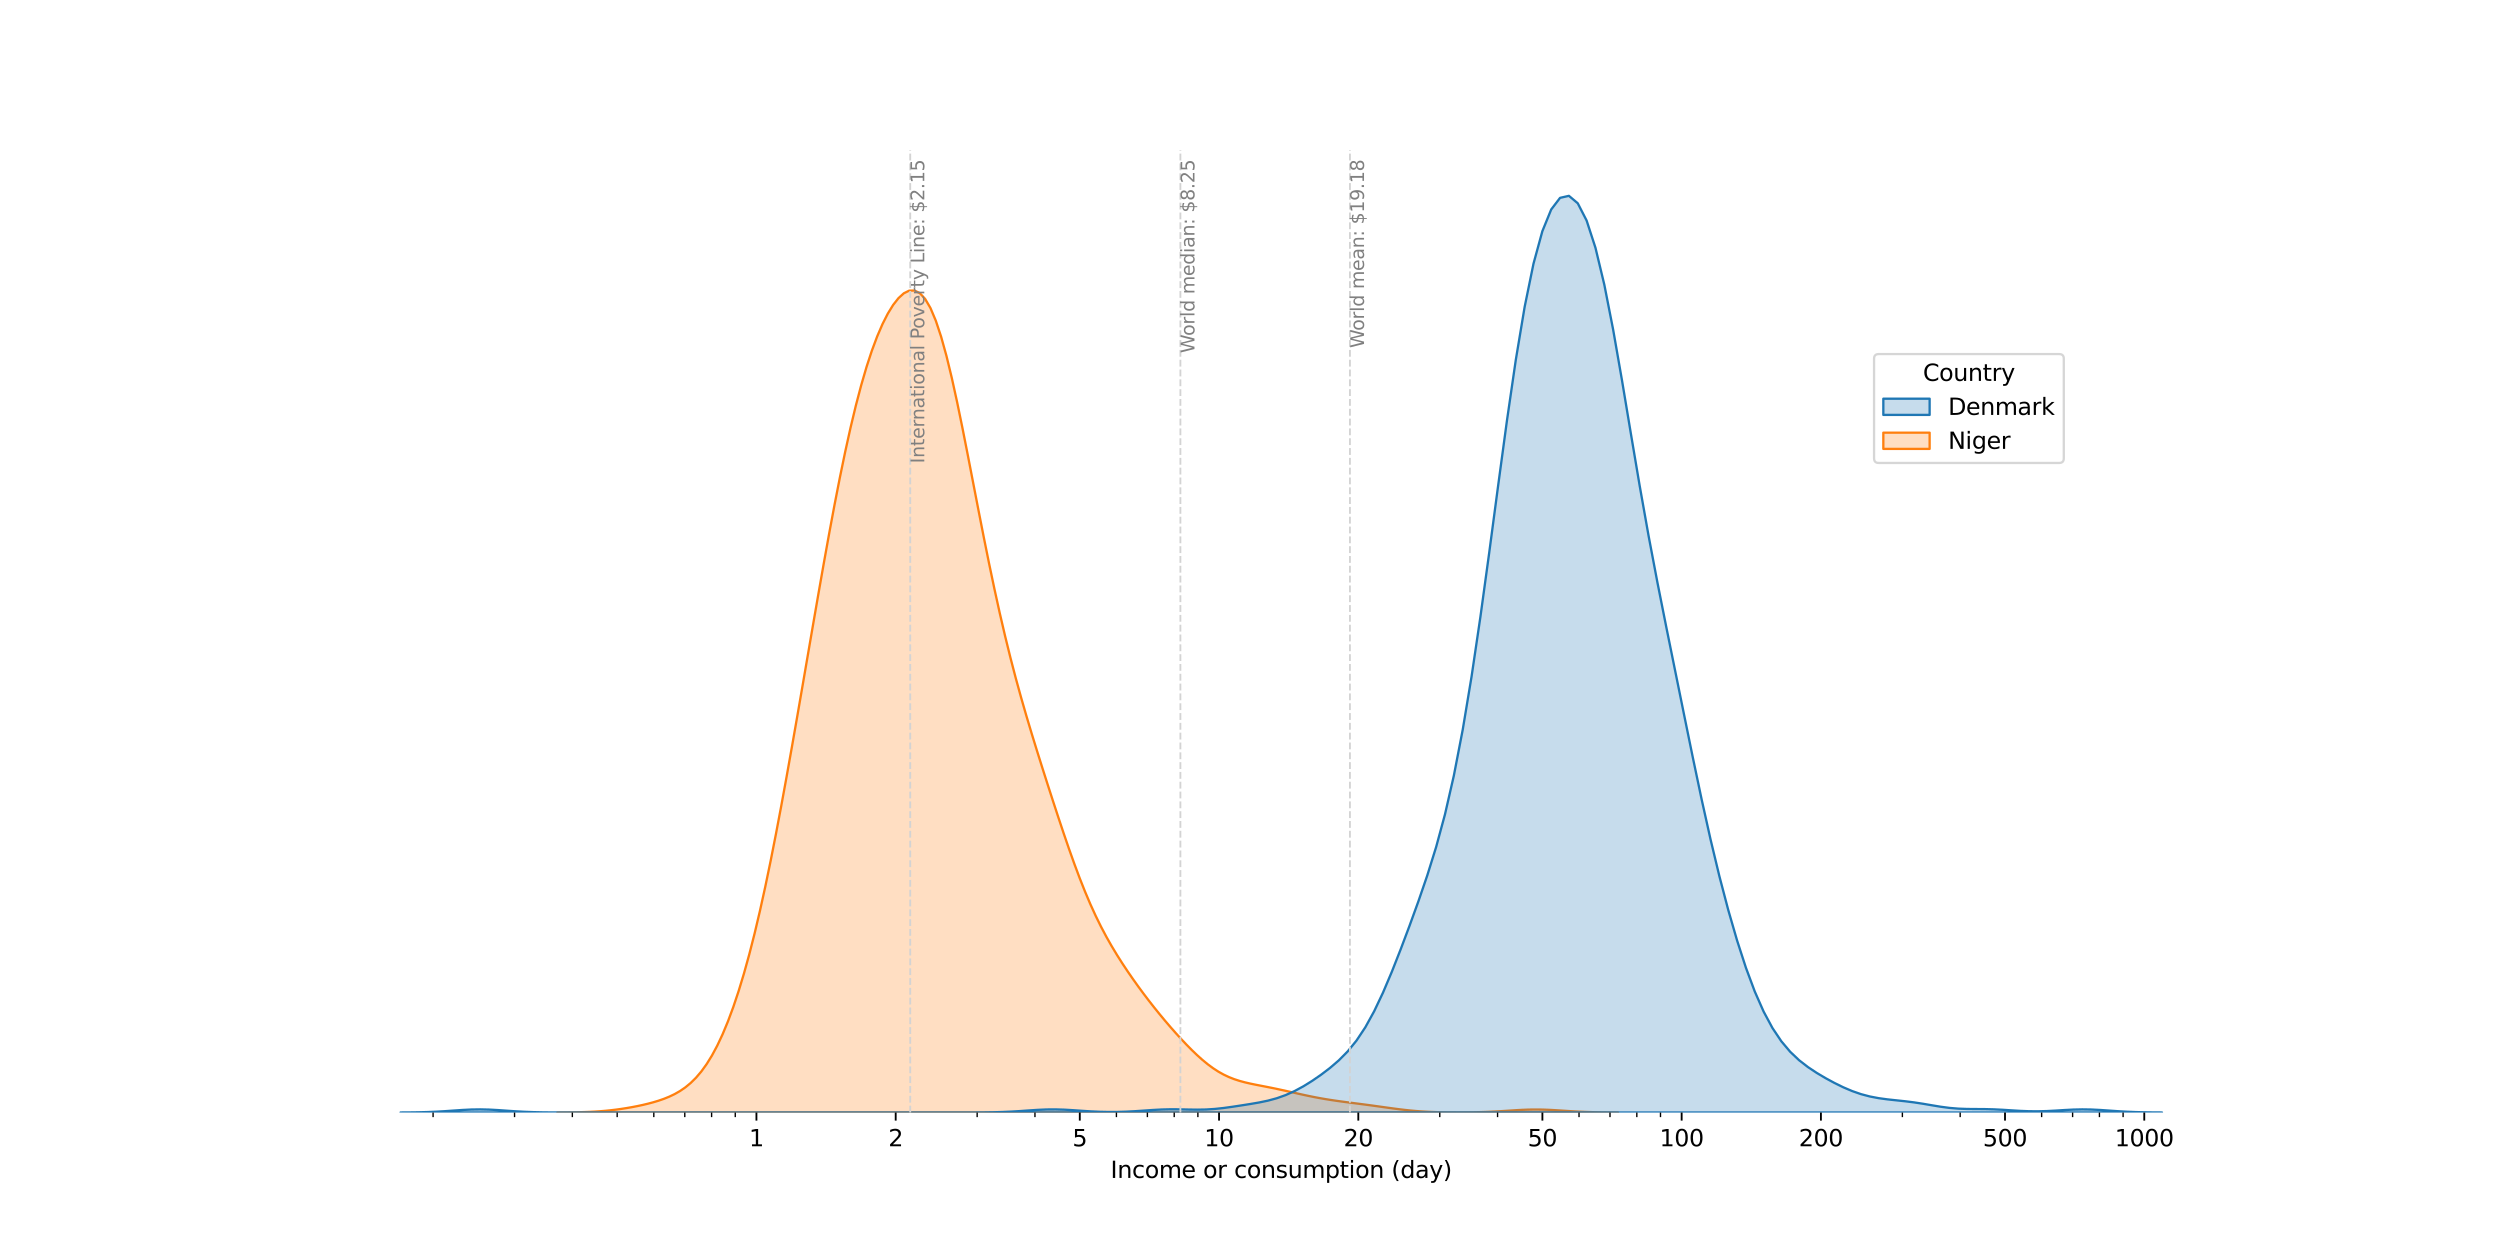 <?xml version="1.0" encoding="utf-8" standalone="no"?>
<!DOCTYPE svg PUBLIC "-//W3C//DTD SVG 1.1//EN"
  "http://www.w3.org/Graphics/SVG/1.1/DTD/svg11.dtd">
<svg xmlns:xlink="http://www.w3.org/1999/xlink" width="1080pt" height="540pt" viewBox="0 0 1080 540" xmlns="http://www.w3.org/2000/svg" version="1.1">
 <defs>
  <style type="text/css">*{stroke-linejoin: round; stroke-linecap: butt}</style>
 </defs>
 <g id="figure_1">
  <g id="patch_1">
   <path d="M 0 540 
L 1080 540 
L 1080 0 
L 0 0 
z
" style="fill: #ffffff"/>
  </g>
  <g id="axes_1">
   <g id="patch_2">
    <path d="M 135 480.6 
L 972 480.6 
L 972 64.8 
L 135 64.8 
z
" style="fill: #ffffff"/>
   </g>
   <g id="FillBetweenPolyCollection_1">
    <defs>
     <path id="mdd69f67e1f" d="M 240.805 -59.415 
L 240.805 -59.4 
L 243.107 -59.4 
L 245.409 -59.4 
L 247.712 -59.4 
L 250.014 -59.4 
L 252.316 -59.4 
L 254.619 -59.4 
L 256.921 -59.4 
L 259.223 -59.4 
L 261.526 -59.4 
L 263.828 -59.4 
L 266.13 -59.4 
L 268.432 -59.4 
L 270.735 -59.4 
L 273.037 -59.4 
L 275.339 -59.4 
L 277.642 -59.4 
L 279.944 -59.4 
L 282.246 -59.4 
L 284.549 -59.4 
L 286.851 -59.4 
L 289.153 -59.4 
L 291.455 -59.4 
L 293.758 -59.4 
L 296.06 -59.4 
L 298.362 -59.4 
L 300.665 -59.4 
L 302.967 -59.4 
L 305.269 -59.4 
L 307.571 -59.4 
L 309.874 -59.4 
L 312.176 -59.4 
L 314.478 -59.4 
L 316.781 -59.4 
L 319.083 -59.4 
L 321.385 -59.4 
L 323.688 -59.4 
L 325.99 -59.4 
L 328.292 -59.4 
L 330.594 -59.4 
L 332.897 -59.4 
L 335.199 -59.4 
L 337.501 -59.4 
L 339.804 -59.4 
L 342.106 -59.4 
L 344.408 -59.4 
L 346.711 -59.4 
L 349.013 -59.4 
L 351.315 -59.4 
L 353.617 -59.4 
L 355.92 -59.4 
L 358.222 -59.4 
L 360.524 -59.4 
L 362.827 -59.4 
L 365.129 -59.4 
L 367.431 -59.4 
L 369.733 -59.4 
L 372.036 -59.4 
L 374.338 -59.4 
L 376.64 -59.4 
L 378.943 -59.4 
L 381.245 -59.4 
L 383.547 -59.4 
L 385.85 -59.4 
L 388.152 -59.4 
L 390.454 -59.4 
L 392.756 -59.4 
L 395.059 -59.4 
L 397.361 -59.4 
L 399.663 -59.4 
L 401.966 -59.4 
L 404.268 -59.4 
L 406.57 -59.4 
L 408.872 -59.4 
L 411.175 -59.4 
L 413.477 -59.4 
L 415.779 -59.4 
L 418.082 -59.4 
L 420.384 -59.4 
L 422.686 -59.4 
L 424.989 -59.4 
L 427.291 -59.4 
L 429.593 -59.4 
L 431.895 -59.4 
L 434.198 -59.4 
L 436.5 -59.4 
L 438.802 -59.4 
L 441.105 -59.4 
L 443.407 -59.4 
L 445.709 -59.4 
L 448.012 -59.4 
L 450.314 -59.4 
L 452.616 -59.4 
L 454.918 -59.4 
L 457.221 -59.4 
L 459.523 -59.4 
L 461.825 -59.4 
L 464.128 -59.4 
L 466.43 -59.4 
L 468.732 -59.4 
L 471.034 -59.4 
L 473.337 -59.4 
L 475.639 -59.4 
L 477.941 -59.4 
L 480.244 -59.4 
L 482.546 -59.4 
L 484.848 -59.4 
L 487.151 -59.4 
L 489.453 -59.4 
L 491.755 -59.4 
L 494.057 -59.4 
L 496.36 -59.4 
L 498.662 -59.4 
L 500.964 -59.4 
L 503.267 -59.4 
L 505.569 -59.4 
L 507.871 -59.4 
L 510.174 -59.4 
L 512.476 -59.4 
L 514.778 -59.4 
L 517.08 -59.4 
L 519.383 -59.4 
L 521.685 -59.4 
L 523.987 -59.4 
L 526.29 -59.4 
L 528.592 -59.4 
L 530.894 -59.4 
L 533.196 -59.4 
L 535.499 -59.4 
L 537.801 -59.4 
L 540.103 -59.4 
L 542.406 -59.4 
L 544.708 -59.4 
L 547.01 -59.4 
L 549.313 -59.4 
L 551.615 -59.4 
L 553.917 -59.4 
L 556.219 -59.4 
L 558.522 -59.4 
L 560.824 -59.4 
L 563.126 -59.4 
L 565.429 -59.4 
L 567.731 -59.4 
L 570.033 -59.4 
L 572.336 -59.4 
L 574.638 -59.4 
L 576.94 -59.4 
L 579.242 -59.4 
L 581.545 -59.4 
L 583.847 -59.4 
L 586.149 -59.4 
L 588.452 -59.4 
L 590.754 -59.4 
L 593.056 -59.4 
L 595.358 -59.4 
L 597.661 -59.4 
L 599.963 -59.4 
L 602.265 -59.4 
L 604.568 -59.4 
L 606.87 -59.4 
L 609.172 -59.4 
L 611.475 -59.4 
L 613.777 -59.4 
L 616.079 -59.4 
L 618.381 -59.4 
L 620.684 -59.4 
L 622.986 -59.4 
L 625.288 -59.4 
L 627.591 -59.4 
L 629.893 -59.4 
L 632.195 -59.4 
L 634.497 -59.4 
L 636.8 -59.4 
L 639.102 -59.4 
L 641.404 -59.4 
L 643.707 -59.4 
L 646.009 -59.4 
L 648.311 -59.4 
L 650.614 -59.4 
L 652.916 -59.4 
L 655.218 -59.4 
L 657.52 -59.4 
L 659.823 -59.4 
L 662.125 -59.4 
L 664.427 -59.4 
L 666.73 -59.4 
L 669.032 -59.4 
L 671.334 -59.4 
L 673.637 -59.4 
L 675.939 -59.4 
L 678.241 -59.4 
L 680.543 -59.4 
L 682.846 -59.4 
L 685.148 -59.4 
L 687.45 -59.4 
L 689.753 -59.4 
L 692.055 -59.4 
L 694.357 -59.4 
L 696.659 -59.4 
L 698.962 -59.4 
L 698.962 -59.414 
L 698.962 -59.414 
L 696.659 -59.425 
L 694.357 -59.443 
L 692.055 -59.47 
L 689.753 -59.509 
L 687.45 -59.565 
L 685.148 -59.641 
L 682.846 -59.737 
L 680.543 -59.855 
L 678.241 -59.991 
L 675.939 -60.14 
L 673.637 -60.291 
L 671.334 -60.434 
L 669.032 -60.555 
L 666.73 -60.642 
L 664.427 -60.686 
L 662.125 -60.682 
L 659.823 -60.63 
L 657.52 -60.537 
L 655.218 -60.412 
L 652.916 -60.267 
L 650.614 -60.116 
L 648.311 -59.968 
L 646.009 -59.835 
L 643.707 -59.721 
L 641.404 -59.628 
L 639.102 -59.557 
L 636.8 -59.505 
L 634.497 -59.471 
L 632.195 -59.452 
L 629.893 -59.445 
L 627.591 -59.451 
L 625.288 -59.471 
L 622.986 -59.506 
L 620.684 -59.561 
L 618.381 -59.64 
L 616.079 -59.748 
L 613.777 -59.888 
L 611.475 -60.063 
L 609.172 -60.274 
L 606.87 -60.519 
L 604.568 -60.794 
L 602.265 -61.092 
L 599.963 -61.406 
L 597.661 -61.727 
L 595.358 -62.05 
L 593.056 -62.368 
L 590.754 -62.68 
L 588.452 -62.984 
L 586.149 -63.282 
L 583.847 -63.578 
L 581.545 -63.877 
L 579.242 -64.185 
L 576.94 -64.509 
L 574.638 -64.855 
L 572.336 -65.228 
L 570.033 -65.631 
L 567.731 -66.067 
L 565.429 -66.532 
L 563.126 -67.024 
L 560.824 -67.534 
L 558.522 -68.055 
L 556.219 -68.575 
L 553.917 -69.087 
L 551.615 -69.582 
L 549.313 -70.058 
L 547.01 -70.516 
L 544.708 -70.963 
L 542.406 -71.414 
L 540.103 -71.892 
L 537.801 -72.426 
L 535.499 -73.049 
L 533.196 -73.795 
L 530.894 -74.7 
L 528.592 -75.789 
L 526.29 -77.08 
L 523.987 -78.58 
L 521.685 -80.285 
L 519.383 -82.181 
L 517.08 -84.247 
L 514.778 -86.461 
L 512.476 -88.799 
L 510.174 -91.242 
L 507.871 -93.774 
L 505.569 -96.389 
L 503.267 -99.082 
L 500.964 -101.854 
L 498.662 -104.707 
L 496.36 -107.645 
L 494.057 -110.673 
L 491.755 -113.795 
L 489.453 -117.019 
L 487.151 -120.355 
L 484.848 -123.822 
L 482.546 -127.448 
L 480.244 -131.268 
L 477.941 -135.328 
L 475.639 -139.675 
L 473.337 -144.353 
L 471.034 -149.397 
L 468.732 -154.823 
L 466.43 -160.627 
L 464.128 -166.782 
L 461.825 -173.242 
L 459.523 -179.949 
L 457.221 -186.844 
L 454.918 -193.873 
L 452.616 -201.002 
L 450.314 -208.221 
L 448.012 -215.547 
L 445.709 -223.022 
L 443.407 -230.713 
L 441.105 -238.699 
L 438.802 -247.065 
L 436.5 -255.889 
L 434.198 -265.23 
L 431.895 -275.123 
L 429.593 -285.567 
L 427.291 -296.526 
L 424.989 -307.924 
L 422.686 -319.648 
L 420.384 -331.545 
L 418.082 -343.432 
L 415.779 -355.091 
L 413.477 -366.28 
L 411.175 -376.745 
L 408.872 -386.237 
L 406.57 -394.533 
L 404.268 -401.46 
L 401.966 -406.913 
L 399.663 -410.863 
L 397.361 -413.357 
L 395.059 -414.5 
L 392.756 -414.431 
L 390.454 -413.295 
L 388.152 -411.214 
L 385.85 -408.28 
L 383.547 -404.54 
L 381.245 -400.005 
L 378.943 -394.664 
L 376.64 -388.492 
L 374.338 -381.467 
L 372.036 -373.577 
L 369.733 -364.826 
L 367.431 -355.234 
L 365.129 -344.847 
L 362.827 -333.727 
L 360.524 -321.959 
L 358.222 -309.644 
L 355.92 -296.895 
L 353.617 -283.827 
L 351.315 -270.554 
L 349.013 -257.18 
L 346.711 -243.796 
L 344.408 -230.489 
L 342.106 -217.339 
L 339.804 -204.429 
L 337.501 -191.844 
L 335.199 -179.674 
L 332.897 -168.008 
L 330.594 -156.925 
L 328.292 -146.49 
L 325.99 -136.749 
L 323.688 -127.725 
L 321.385 -119.426 
L 319.083 -111.844 
L 316.781 -104.964 
L 314.478 -98.765 
L 312.176 -93.226 
L 309.874 -88.322 
L 307.571 -84.026 
L 305.269 -80.304 
L 302.967 -77.115 
L 300.665 -74.413 
L 298.362 -72.143 
L 296.06 -70.248 
L 293.758 -68.67 
L 291.455 -67.355 
L 289.153 -66.253 
L 286.851 -65.319 
L 284.549 -64.519 
L 282.246 -63.823 
L 279.944 -63.209 
L 277.642 -62.661 
L 275.339 -62.168 
L 273.037 -61.722 
L 270.735 -61.32 
L 268.432 -60.96 
L 266.13 -60.642 
L 263.828 -60.366 
L 261.526 -60.132 
L 259.223 -59.94 
L 256.921 -59.787 
L 254.619 -59.668 
L 252.316 -59.58 
L 250.014 -59.517 
L 247.712 -59.474 
L 245.409 -59.445 
L 243.107 -59.426 
L 240.805 -59.415 
z
" style="stroke: #ff7f0e"/>
    </defs>
    <g clip-path="url(#p499c97e241)">
     <use xlink:href="#mdd69f67e1f" x="0" y="540" style="fill: #ff7f0e; fill-opacity: 0.25; stroke: #ff7f0e"/>
    </g>
   </g>
   <g id="FillBetweenPolyCollection_2">
    <defs>
     <path id="m01139f469e" d="M 173.045 -59.415 
L 173.045 -59.4 
L 176.869 -59.4 
L 180.693 -59.4 
L 184.516 -59.4 
L 188.34 -59.4 
L 192.164 -59.4 
L 195.987 -59.4 
L 199.811 -59.4 
L 203.635 -59.4 
L 207.458 -59.4 
L 211.282 -59.4 
L 215.106 -59.4 
L 218.929 -59.4 
L 222.753 -59.4 
L 226.577 -59.4 
L 230.4 -59.4 
L 234.224 -59.4 
L 238.048 -59.4 
L 241.871 -59.4 
L 245.695 -59.4 
L 249.519 -59.4 
L 253.342 -59.4 
L 257.166 -59.4 
L 260.99 -59.4 
L 264.813 -59.4 
L 268.637 -59.4 
L 272.461 -59.4 
L 276.284 -59.4 
L 280.108 -59.4 
L 283.932 -59.4 
L 287.755 -59.4 
L 291.579 -59.4 
L 295.403 -59.4 
L 299.226 -59.4 
L 303.05 -59.4 
L 306.874 -59.4 
L 310.697 -59.4 
L 314.521 -59.4 
L 318.345 -59.4 
L 322.168 -59.4 
L 325.992 -59.4 
L 329.816 -59.4 
L 333.639 -59.4 
L 337.463 -59.4 
L 341.287 -59.4 
L 345.11 -59.4 
L 348.934 -59.4 
L 352.758 -59.4 
L 356.581 -59.4 
L 360.405 -59.4 
L 364.229 -59.4 
L 368.052 -59.4 
L 371.876 -59.4 
L 375.7 -59.4 
L 379.523 -59.4 
L 383.347 -59.4 
L 387.171 -59.4 
L 390.994 -59.4 
L 394.818 -59.4 
L 398.642 -59.4 
L 402.465 -59.4 
L 406.289 -59.4 
L 410.113 -59.4 
L 413.936 -59.4 
L 417.76 -59.4 
L 421.584 -59.4 
L 425.407 -59.4 
L 429.231 -59.4 
L 433.055 -59.4 
L 436.878 -59.4 
L 440.702 -59.4 
L 444.526 -59.4 
L 448.349 -59.4 
L 452.173 -59.4 
L 455.997 -59.4 
L 459.82 -59.4 
L 463.644 -59.4 
L 467.468 -59.4 
L 471.291 -59.4 
L 475.115 -59.4 
L 478.939 -59.4 
L 482.762 -59.4 
L 486.586 -59.4 
L 490.41 -59.4 
L 494.233 -59.4 
L 498.057 -59.4 
L 501.881 -59.4 
L 505.704 -59.4 
L 509.528 -59.4 
L 513.352 -59.4 
L 517.175 -59.4 
L 520.999 -59.4 
L 524.823 -59.4 
L 528.646 -59.4 
L 532.47 -59.4 
L 536.294 -59.4 
L 540.117 -59.4 
L 543.941 -59.4 
L 547.765 -59.4 
L 551.588 -59.4 
L 555.412 -59.4 
L 559.235 -59.4 
L 563.059 -59.4 
L 566.883 -59.4 
L 570.706 -59.4 
L 574.53 -59.4 
L 578.354 -59.4 
L 582.177 -59.4 
L 586.001 -59.4 
L 589.825 -59.4 
L 593.648 -59.4 
L 597.472 -59.4 
L 601.296 -59.4 
L 605.119 -59.4 
L 608.943 -59.4 
L 612.767 -59.4 
L 616.59 -59.4 
L 620.414 -59.4 
L 624.238 -59.4 
L 628.061 -59.4 
L 631.885 -59.4 
L 635.709 -59.4 
L 639.532 -59.4 
L 643.356 -59.4 
L 647.18 -59.4 
L 651.003 -59.4 
L 654.827 -59.4 
L 658.651 -59.4 
L 662.474 -59.4 
L 666.298 -59.4 
L 670.122 -59.4 
L 673.945 -59.4 
L 677.769 -59.4 
L 681.593 -59.4 
L 685.416 -59.4 
L 689.24 -59.4 
L 693.064 -59.4 
L 696.887 -59.4 
L 700.711 -59.4 
L 704.535 -59.4 
L 708.358 -59.4 
L 712.182 -59.4 
L 716.006 -59.4 
L 719.829 -59.4 
L 723.653 -59.4 
L 727.477 -59.4 
L 731.3 -59.4 
L 735.124 -59.4 
L 738.948 -59.4 
L 742.771 -59.4 
L 746.595 -59.4 
L 750.419 -59.4 
L 754.242 -59.4 
L 758.066 -59.4 
L 761.89 -59.4 
L 765.713 -59.4 
L 769.537 -59.4 
L 773.361 -59.4 
L 777.184 -59.4 
L 781.008 -59.4 
L 784.832 -59.4 
L 788.655 -59.4 
L 792.479 -59.4 
L 796.303 -59.4 
L 800.126 -59.4 
L 803.95 -59.4 
L 807.774 -59.4 
L 811.597 -59.4 
L 815.421 -59.4 
L 819.245 -59.4 
L 823.068 -59.4 
L 826.892 -59.4 
L 830.716 -59.4 
L 834.539 -59.4 
L 838.363 -59.4 
L 842.187 -59.4 
L 846.01 -59.4 
L 849.834 -59.4 
L 853.658 -59.4 
L 857.481 -59.4 
L 861.305 -59.4 
L 865.129 -59.4 
L 868.952 -59.4 
L 872.776 -59.4 
L 876.6 -59.4 
L 880.423 -59.4 
L 884.247 -59.4 
L 888.071 -59.4 
L 891.894 -59.4 
L 895.718 -59.4 
L 899.542 -59.4 
L 903.365 -59.4 
L 907.189 -59.4 
L 911.013 -59.4 
L 914.836 -59.4 
L 918.66 -59.4 
L 922.484 -59.4 
L 926.307 -59.4 
L 930.131 -59.4 
L 933.955 -59.4 
L 933.955 -59.415 
L 933.955 -59.415 
L 930.131 -59.439 
L 926.307 -59.49 
L 922.484 -59.587 
L 918.66 -59.745 
L 914.836 -59.969 
L 911.013 -60.237 
L 907.189 -60.499 
L 903.365 -60.688 
L 899.542 -60.748 
L 895.718 -60.662 
L 891.894 -60.464 
L 888.071 -60.224 
L 884.247 -60.021 
L 880.423 -59.919 
L 876.6 -59.947 
L 872.776 -60.098 
L 868.952 -60.33 
L 865.129 -60.575 
L 861.305 -60.765 
L 857.481 -60.864 
L 853.658 -60.892 
L 849.834 -60.925 
L 846.01 -61.065 
L 842.187 -61.385 
L 838.363 -61.893 
L 834.539 -62.525 
L 830.716 -63.179 
L 826.892 -63.766 
L 823.068 -64.248 
L 819.245 -64.656 
L 815.421 -65.068 
L 811.597 -65.589 
L 807.774 -66.319 
L 803.95 -67.332 
L 800.126 -68.662 
L 796.303 -70.29 
L 792.479 -72.166 
L 788.655 -74.238 
L 784.832 -76.503 
L 781.008 -79.039 
L 777.184 -82.007 
L 773.361 -85.633 
L 769.537 -90.17 
L 765.713 -95.877 
L 761.89 -102.988 
L 758.066 -111.657 
L 754.242 -121.922 
L 750.419 -133.712 
L 746.595 -146.919 
L 742.771 -161.487 
L 738.948 -177.402 
L 735.124 -194.58 
L 731.3 -212.746 
L 727.477 -231.45 
L 723.653 -250.279 
L 719.829 -269.141 
L 716.006 -288.372 
L 712.182 -308.543 
L 708.358 -330.041 
L 704.535 -352.689 
L 700.711 -375.631 
L 696.887 -397.544 
L 693.064 -417.024 
L 689.24 -432.96 
L 685.416 -444.73 
L 681.593 -452.175 
L 677.769 -455.4 
L 673.945 -454.525 
L 670.122 -449.506 
L 666.298 -440.116 
L 662.474 -426.104 
L 658.651 -407.441 
L 654.827 -384.54 
L 651.003 -358.321 
L 647.18 -330.1 
L 643.356 -301.354 
L 639.532 -273.491 
L 635.709 -247.673 
L 631.885 -224.697 
L 628.061 -204.918 
L 624.238 -188.223 
L 620.414 -174.105 
L 616.59 -161.833 
L 612.767 -150.683 
L 608.943 -140.135 
L 605.119 -129.97 
L 601.296 -120.254 
L 597.472 -111.225 
L 593.648 -103.152 
L 589.825 -96.22 
L 586.001 -90.467 
L 582.177 -85.774 
L 578.354 -81.911 
L 574.53 -78.625 
L 570.706 -75.716 
L 566.883 -73.082 
L 563.059 -70.712 
L 559.235 -68.646 
L 555.412 -66.926 
L 551.588 -65.564 
L 547.765 -64.525 
L 543.941 -63.728 
L 540.117 -63.07 
L 536.294 -62.466 
L 532.47 -61.884 
L 528.646 -61.353 
L 524.823 -60.939 
L 520.999 -60.694 
L 517.175 -60.626 
L 513.352 -60.681 
L 509.528 -60.767 
L 505.704 -60.79 
L 501.881 -60.698 
L 498.057 -60.494 
L 494.233 -60.229 
L 490.41 -59.968 
L 486.586 -59.763 
L 482.762 -59.645 
L 478.939 -59.626 
L 475.115 -59.707 
L 471.291 -59.881 
L 467.468 -60.125 
L 463.644 -60.394 
L 459.82 -60.621 
L 455.997 -60.739 
L 452.173 -60.711 
L 448.349 -60.546 
L 444.526 -60.294 
L 440.702 -60.022 
L 436.878 -59.786 
L 433.055 -59.614 
L 429.231 -59.506 
L 425.407 -59.447 
L 421.584 -59.418 
L 417.76 -59.406 
L 413.936 -59.402 
L 410.113 -59.401 
L 406.289 -59.4 
L 402.465 -59.4 
L 398.642 -59.4 
L 394.818 -59.4 
L 390.994 -59.4 
L 387.171 -59.4 
L 383.347 -59.4 
L 379.523 -59.4 
L 375.7 -59.4 
L 371.876 -59.4 
L 368.052 -59.4 
L 364.229 -59.4 
L 360.405 -59.4 
L 356.581 -59.4 
L 352.758 -59.4 
L 348.934 -59.4 
L 345.11 -59.4 
L 341.287 -59.4 
L 337.463 -59.4 
L 333.639 -59.4 
L 329.816 -59.4 
L 325.992 -59.4 
L 322.168 -59.4 
L 318.345 -59.4 
L 314.521 -59.4 
L 310.697 -59.4 
L 306.874 -59.4 
L 303.05 -59.4 
L 299.226 -59.4 
L 295.403 -59.4 
L 291.579 -59.4 
L 287.755 -59.4 
L 283.932 -59.4 
L 280.108 -59.4 
L 276.284 -59.4 
L 272.461 -59.4 
L 268.637 -59.4 
L 264.813 -59.4 
L 260.99 -59.4 
L 257.166 -59.4 
L 253.342 -59.4 
L 249.519 -59.401 
L 245.695 -59.404 
L 241.871 -59.412 
L 238.048 -59.432 
L 234.224 -59.476 
L 230.4 -59.561 
L 226.577 -59.705 
L 222.753 -59.916 
L 218.929 -60.177 
L 215.106 -60.446 
L 211.282 -60.656 
L 207.458 -60.746 
L 203.635 -60.687 
L 199.811 -60.498 
L 195.987 -60.237 
L 192.164 -59.969 
L 188.34 -59.745 
L 184.516 -59.587 
L 180.693 -59.49 
L 176.869 -59.439 
L 173.045 -59.415 
z
" style="stroke: #1f77b4"/>
    </defs>
    <g clip-path="url(#p499c97e241)">
     <use xlink:href="#m01139f469e" x="0" y="540" style="fill: #1f77b4; fill-opacity: 0.25; stroke: #1f77b4"/>
    </g>
   </g>
   <g id="matplotlib.axis_1">
    <g id="xtick_1">
     <g id="line2d_1">
      <defs>
       <path id="m2af92ff10f" d="M 0 0 
L 0 3.5 
" style="stroke: #000000; stroke-width: 0.8"/>
      </defs>
      <g>
       <use xlink:href="#m2af92ff10f" x="326.78" y="480.6" style="stroke: #000000; stroke-width: 0.8"/>
      </g>
     </g>
     <g id="text_1">
      <!-- 1 -->
      <g transform="translate(323.599 495.198) scale(0.1 -0.1)">
       <defs>
        <path id="DejaVuSans-31" d="M 794 531 
L 1825 531 
L 1825 4091 
L 703 3866 
L 703 4441 
L 1819 4666 
L 2450 4666 
L 2450 531 
L 3481 531 
L 3481 0 
L 794 0 
L 794 531 
z
" transform="scale(0.016)"/>
       </defs>
       <use xlink:href="#DejaVuSans-31"/>
      </g>
     </g>
    </g>
    <g id="xtick_2">
     <g id="line2d_2">
      <g>
       <use xlink:href="#m2af92ff10f" x="386.94" y="480.6" style="stroke: #000000; stroke-width: 0.8"/>
      </g>
     </g>
     <g id="text_2">
      <!-- 2 -->
      <g transform="translate(383.759 495.198) scale(0.1 -0.1)">
       <defs>
        <path id="DejaVuSans-32" d="M 1228 531 
L 3431 531 
L 3431 0 
L 469 0 
L 469 531 
Q 828 903 1448 1529 
Q 2069 2156 2228 2338 
Q 2531 2678 2651 2914 
Q 2772 3150 2772 3378 
Q 2772 3750 2511 3984 
Q 2250 4219 1831 4219 
Q 1534 4219 1204 4116 
Q 875 4013 500 3803 
L 500 4441 
Q 881 4594 1212 4672 
Q 1544 4750 1819 4750 
Q 2544 4750 2975 4387 
Q 3406 4025 3406 3419 
Q 3406 3131 3298 2873 
Q 3191 2616 2906 2266 
Q 2828 2175 2409 1742 
Q 1991 1309 1228 531 
z
" transform="scale(0.016)"/>
       </defs>
       <use xlink:href="#DejaVuSans-32"/>
      </g>
     </g>
    </g>
    <g id="xtick_3">
     <g id="line2d_3">
      <g>
       <use xlink:href="#m2af92ff10f" x="466.468" y="480.6" style="stroke: #000000; stroke-width: 0.8"/>
      </g>
     </g>
     <g id="text_3">
      <!-- 5 -->
      <g transform="translate(463.286 495.198) scale(0.1 -0.1)">
       <defs>
        <path id="DejaVuSans-35" d="M 691 4666 
L 3169 4666 
L 3169 4134 
L 1269 4134 
L 1269 2991 
Q 1406 3038 1543 3061 
Q 1681 3084 1819 3084 
Q 2600 3084 3056 2656 
Q 3513 2228 3513 1497 
Q 3513 744 3044 326 
Q 2575 -91 1722 -91 
Q 1428 -91 1123 -41 
Q 819 9 494 109 
L 494 744 
Q 775 591 1075 516 
Q 1375 441 1709 441 
Q 2250 441 2565 725 
Q 2881 1009 2881 1497 
Q 2881 1984 2565 2268 
Q 2250 2553 1709 2553 
Q 1456 2553 1204 2497 
Q 953 2441 691 2322 
L 691 4666 
z
" transform="scale(0.016)"/>
       </defs>
       <use xlink:href="#DejaVuSans-35"/>
      </g>
     </g>
    </g>
    <g id="xtick_4">
     <g id="line2d_4">
      <g>
       <use xlink:href="#m2af92ff10f" x="526.628" y="480.6" style="stroke: #000000; stroke-width: 0.8"/>
      </g>
     </g>
     <g id="text_4">
      <!-- 10 -->
      <g transform="translate(520.265 495.198) scale(0.1 -0.1)">
       <defs>
        <path id="DejaVuSans-30" d="M 2034 4250 
Q 1547 4250 1301 3770 
Q 1056 3291 1056 2328 
Q 1056 1369 1301 889 
Q 1547 409 2034 409 
Q 2525 409 2770 889 
Q 3016 1369 3016 2328 
Q 3016 3291 2770 3770 
Q 2525 4250 2034 4250 
z
M 2034 4750 
Q 2819 4750 3233 4129 
Q 3647 3509 3647 2328 
Q 3647 1150 3233 529 
Q 2819 -91 2034 -91 
Q 1250 -91 836 529 
Q 422 1150 422 2328 
Q 422 3509 836 4129 
Q 1250 4750 2034 4750 
z
" transform="scale(0.016)"/>
       </defs>
       <use xlink:href="#DejaVuSans-31"/>
       <use xlink:href="#DejaVuSans-30" transform="translate(63.623 0)"/>
      </g>
     </g>
    </g>
    <g id="xtick_5">
     <g id="line2d_5">
      <g>
       <use xlink:href="#m2af92ff10f" x="586.788" y="480.6" style="stroke: #000000; stroke-width: 0.8"/>
      </g>
     </g>
     <g id="text_5">
      <!-- 20 -->
      <g transform="translate(580.426 495.198) scale(0.1 -0.1)">
       <use xlink:href="#DejaVuSans-32"/>
       <use xlink:href="#DejaVuSans-30" transform="translate(63.623 0)"/>
      </g>
     </g>
    </g>
    <g id="xtick_6">
     <g id="line2d_6">
      <g>
       <use xlink:href="#m2af92ff10f" x="666.316" y="480.6" style="stroke: #000000; stroke-width: 0.8"/>
      </g>
     </g>
     <g id="text_6">
      <!-- 50 -->
      <g transform="translate(659.953 495.198) scale(0.1 -0.1)">
       <use xlink:href="#DejaVuSans-35"/>
       <use xlink:href="#DejaVuSans-30" transform="translate(63.623 0)"/>
      </g>
     </g>
    </g>
    <g id="xtick_7">
     <g id="line2d_7">
      <g>
       <use xlink:href="#m2af92ff10f" x="726.476" y="480.6" style="stroke: #000000; stroke-width: 0.8"/>
      </g>
     </g>
     <g id="text_7">
      <!-- 100 -->
      <g transform="translate(716.932 495.198) scale(0.1 -0.1)">
       <use xlink:href="#DejaVuSans-31"/>
       <use xlink:href="#DejaVuSans-30" transform="translate(63.623 0)"/>
       <use xlink:href="#DejaVuSans-30" transform="translate(127.246 0)"/>
      </g>
     </g>
    </g>
    <g id="xtick_8">
     <g id="line2d_8">
      <g>
       <use xlink:href="#m2af92ff10f" x="786.636" y="480.6" style="stroke: #000000; stroke-width: 0.8"/>
      </g>
     </g>
     <g id="text_8">
      <!-- 200 -->
      <g transform="translate(777.092 495.198) scale(0.1 -0.1)">
       <use xlink:href="#DejaVuSans-32"/>
       <use xlink:href="#DejaVuSans-30" transform="translate(63.623 0)"/>
       <use xlink:href="#DejaVuSans-30" transform="translate(127.246 0)"/>
      </g>
     </g>
    </g>
    <g id="xtick_9">
     <g id="line2d_9">
      <g>
       <use xlink:href="#m2af92ff10f" x="866.163" y="480.6" style="stroke: #000000; stroke-width: 0.8"/>
      </g>
     </g>
     <g id="text_9">
      <!-- 500 -->
      <g transform="translate(856.62 495.198) scale(0.1 -0.1)">
       <use xlink:href="#DejaVuSans-35"/>
       <use xlink:href="#DejaVuSans-30" transform="translate(63.623 0)"/>
       <use xlink:href="#DejaVuSans-30" transform="translate(127.246 0)"/>
      </g>
     </g>
    </g>
    <g id="xtick_10">
     <g id="line2d_10">
      <g>
       <use xlink:href="#m2af92ff10f" x="926.324" y="480.6" style="stroke: #000000; stroke-width: 0.8"/>
      </g>
     </g>
     <g id="text_10">
      <!-- 1000 -->
      <g transform="translate(913.599 495.198) scale(0.1 -0.1)">
       <use xlink:href="#DejaVuSans-31"/>
       <use xlink:href="#DejaVuSans-30" transform="translate(63.623 0)"/>
       <use xlink:href="#DejaVuSans-30" transform="translate(127.246 0)"/>
       <use xlink:href="#DejaVuSans-30" transform="translate(190.869 0)"/>
      </g>
     </g>
    </g>
    <g id="xtick_11">
     <g id="line2d_11">
      <defs>
       <path id="m83036ac40d" d="M 0 0 
L 0 2 
" style="stroke: #000000; stroke-width: 0.6"/>
      </defs>
      <g>
       <use xlink:href="#m83036ac40d" x="187.092" y="480.6" style="stroke: #000000; stroke-width: 0.6"/>
      </g>
     </g>
    </g>
    <g id="xtick_12">
     <g id="line2d_12">
      <g>
       <use xlink:href="#m83036ac40d" x="222.284" y="480.6" style="stroke: #000000; stroke-width: 0.6"/>
      </g>
     </g>
    </g>
    <g id="xtick_13">
     <g id="line2d_13">
      <g>
       <use xlink:href="#m83036ac40d" x="247.253" y="480.6" style="stroke: #000000; stroke-width: 0.6"/>
      </g>
     </g>
    </g>
    <g id="xtick_14">
     <g id="line2d_14">
      <g>
       <use xlink:href="#m83036ac40d" x="266.62" y="480.6" style="stroke: #000000; stroke-width: 0.6"/>
      </g>
     </g>
    </g>
    <g id="xtick_15">
     <g id="line2d_15">
      <g>
       <use xlink:href="#m83036ac40d" x="282.444" y="480.6" style="stroke: #000000; stroke-width: 0.6"/>
      </g>
     </g>
    </g>
    <g id="xtick_16">
     <g id="line2d_16">
      <g>
       <use xlink:href="#m83036ac40d" x="295.823" y="480.6" style="stroke: #000000; stroke-width: 0.6"/>
      </g>
     </g>
    </g>
    <g id="xtick_17">
     <g id="line2d_17">
      <g>
       <use xlink:href="#m83036ac40d" x="307.413" y="480.6" style="stroke: #000000; stroke-width: 0.6"/>
      </g>
     </g>
    </g>
    <g id="xtick_18">
     <g id="line2d_18">
      <g>
       <use xlink:href="#m83036ac40d" x="317.635" y="480.6" style="stroke: #000000; stroke-width: 0.6"/>
      </g>
     </g>
    </g>
    <g id="xtick_19">
     <g id="line2d_19">
      <g>
       <use xlink:href="#m83036ac40d" x="422.132" y="480.6" style="stroke: #000000; stroke-width: 0.6"/>
      </g>
     </g>
    </g>
    <g id="xtick_20">
     <g id="line2d_20">
      <g>
       <use xlink:href="#m83036ac40d" x="447.1" y="480.6" style="stroke: #000000; stroke-width: 0.6"/>
      </g>
     </g>
    </g>
    <g id="xtick_21">
     <g id="line2d_21">
      <g>
       <use xlink:href="#m83036ac40d" x="482.292" y="480.6" style="stroke: #000000; stroke-width: 0.6"/>
      </g>
     </g>
    </g>
    <g id="xtick_22">
     <g id="line2d_22">
      <g>
       <use xlink:href="#m83036ac40d" x="495.671" y="480.6" style="stroke: #000000; stroke-width: 0.6"/>
      </g>
     </g>
    </g>
    <g id="xtick_23">
     <g id="line2d_23">
      <g>
       <use xlink:href="#m83036ac40d" x="507.261" y="480.6" style="stroke: #000000; stroke-width: 0.6"/>
      </g>
     </g>
    </g>
    <g id="xtick_24">
     <g id="line2d_24">
      <g>
       <use xlink:href="#m83036ac40d" x="517.483" y="480.6" style="stroke: #000000; stroke-width: 0.6"/>
      </g>
     </g>
    </g>
    <g id="xtick_25">
     <g id="line2d_25">
      <g>
       <use xlink:href="#m83036ac40d" x="621.98" y="480.6" style="stroke: #000000; stroke-width: 0.6"/>
      </g>
     </g>
    </g>
    <g id="xtick_26">
     <g id="line2d_26">
      <g>
       <use xlink:href="#m83036ac40d" x="646.948" y="480.6" style="stroke: #000000; stroke-width: 0.6"/>
      </g>
     </g>
    </g>
    <g id="xtick_27">
     <g id="line2d_27">
      <g>
       <use xlink:href="#m83036ac40d" x="682.14" y="480.6" style="stroke: #000000; stroke-width: 0.6"/>
      </g>
     </g>
    </g>
    <g id="xtick_28">
     <g id="line2d_28">
      <g>
       <use xlink:href="#m83036ac40d" x="695.519" y="480.6" style="stroke: #000000; stroke-width: 0.6"/>
      </g>
     </g>
    </g>
    <g id="xtick_29">
     <g id="line2d_29">
      <g>
       <use xlink:href="#m83036ac40d" x="707.108" y="480.6" style="stroke: #000000; stroke-width: 0.6"/>
      </g>
     </g>
    </g>
    <g id="xtick_30">
     <g id="line2d_30">
      <g>
       <use xlink:href="#m83036ac40d" x="717.331" y="480.6" style="stroke: #000000; stroke-width: 0.6"/>
      </g>
     </g>
    </g>
    <g id="xtick_31">
     <g id="line2d_31">
      <g>
       <use xlink:href="#m83036ac40d" x="821.827" y="480.6" style="stroke: #000000; stroke-width: 0.6"/>
      </g>
     </g>
    </g>
    <g id="xtick_32">
     <g id="line2d_32">
      <g>
       <use xlink:href="#m83036ac40d" x="846.796" y="480.6" style="stroke: #000000; stroke-width: 0.6"/>
      </g>
     </g>
    </g>
    <g id="xtick_33">
     <g id="line2d_33">
      <g>
       <use xlink:href="#m83036ac40d" x="881.988" y="480.6" style="stroke: #000000; stroke-width: 0.6"/>
      </g>
     </g>
    </g>
    <g id="xtick_34">
     <g id="line2d_34">
      <g>
       <use xlink:href="#m83036ac40d" x="895.367" y="480.6" style="stroke: #000000; stroke-width: 0.6"/>
      </g>
     </g>
    </g>
    <g id="xtick_35">
     <g id="line2d_35">
      <g>
       <use xlink:href="#m83036ac40d" x="906.956" y="480.6" style="stroke: #000000; stroke-width: 0.6"/>
      </g>
     </g>
    </g>
    <g id="xtick_36">
     <g id="line2d_36">
      <g>
       <use xlink:href="#m83036ac40d" x="917.179" y="480.6" style="stroke: #000000; stroke-width: 0.6"/>
      </g>
     </g>
    </g>
    <g id="text_11">
     <!-- Income or consumption (day) -->
     <g transform="translate(479.747 508.877) scale(0.1 -0.1)">
      <defs>
       <path id="DejaVuSans-49" d="M 628 4666 
L 1259 4666 
L 1259 0 
L 628 0 
L 628 4666 
z
" transform="scale(0.016)"/>
       <path id="DejaVuSans-6e" d="M 3513 2113 
L 3513 0 
L 2938 0 
L 2938 2094 
Q 2938 2591 2744 2837 
Q 2550 3084 2163 3084 
Q 1697 3084 1428 2787 
Q 1159 2491 1159 1978 
L 1159 0 
L 581 0 
L 581 3500 
L 1159 3500 
L 1159 2956 
Q 1366 3272 1645 3428 
Q 1925 3584 2291 3584 
Q 2894 3584 3203 3211 
Q 3513 2838 3513 2113 
z
" transform="scale(0.016)"/>
       <path id="DejaVuSans-63" d="M 3122 3366 
L 3122 2828 
Q 2878 2963 2633 3030 
Q 2388 3097 2138 3097 
Q 1578 3097 1268 2742 
Q 959 2388 959 1747 
Q 959 1106 1268 751 
Q 1578 397 2138 397 
Q 2388 397 2633 464 
Q 2878 531 3122 666 
L 3122 134 
Q 2881 22 2623 -34 
Q 2366 -91 2075 -91 
Q 1284 -91 818 406 
Q 353 903 353 1747 
Q 353 2603 823 3093 
Q 1294 3584 2113 3584 
Q 2378 3584 2631 3529 
Q 2884 3475 3122 3366 
z
" transform="scale(0.016)"/>
       <path id="DejaVuSans-6f" d="M 1959 3097 
Q 1497 3097 1228 2736 
Q 959 2375 959 1747 
Q 959 1119 1226 758 
Q 1494 397 1959 397 
Q 2419 397 2687 759 
Q 2956 1122 2956 1747 
Q 2956 2369 2687 2733 
Q 2419 3097 1959 3097 
z
M 1959 3584 
Q 2709 3584 3137 3096 
Q 3566 2609 3566 1747 
Q 3566 888 3137 398 
Q 2709 -91 1959 -91 
Q 1206 -91 779 398 
Q 353 888 353 1747 
Q 353 2609 779 3096 
Q 1206 3584 1959 3584 
z
" transform="scale(0.016)"/>
       <path id="DejaVuSans-6d" d="M 3328 2828 
Q 3544 3216 3844 3400 
Q 4144 3584 4550 3584 
Q 5097 3584 5394 3201 
Q 5691 2819 5691 2113 
L 5691 0 
L 5113 0 
L 5113 2094 
Q 5113 2597 4934 2840 
Q 4756 3084 4391 3084 
Q 3944 3084 3684 2787 
Q 3425 2491 3425 1978 
L 3425 0 
L 2847 0 
L 2847 2094 
Q 2847 2600 2669 2842 
Q 2491 3084 2119 3084 
Q 1678 3084 1418 2786 
Q 1159 2488 1159 1978 
L 1159 0 
L 581 0 
L 581 3500 
L 1159 3500 
L 1159 2956 
Q 1356 3278 1631 3431 
Q 1906 3584 2284 3584 
Q 2666 3584 2933 3390 
Q 3200 3197 3328 2828 
z
" transform="scale(0.016)"/>
       <path id="DejaVuSans-65" d="M 3597 1894 
L 3597 1613 
L 953 1613 
Q 991 1019 1311 708 
Q 1631 397 2203 397 
Q 2534 397 2845 478 
Q 3156 559 3463 722 
L 3463 178 
Q 3153 47 2828 -22 
Q 2503 -91 2169 -91 
Q 1331 -91 842 396 
Q 353 884 353 1716 
Q 353 2575 817 3079 
Q 1281 3584 2069 3584 
Q 2775 3584 3186 3129 
Q 3597 2675 3597 1894 
z
M 3022 2063 
Q 3016 2534 2758 2815 
Q 2500 3097 2075 3097 
Q 1594 3097 1305 2825 
Q 1016 2553 972 2059 
L 3022 2063 
z
" transform="scale(0.016)"/>
       <path id="DejaVuSans-20" transform="scale(0.016)"/>
       <path id="DejaVuSans-72" d="M 2631 2963 
Q 2534 3019 2420 3045 
Q 2306 3072 2169 3072 
Q 1681 3072 1420 2755 
Q 1159 2438 1159 1844 
L 1159 0 
L 581 0 
L 581 3500 
L 1159 3500 
L 1159 2956 
Q 1341 3275 1631 3429 
Q 1922 3584 2338 3584 
Q 2397 3584 2469 3576 
Q 2541 3569 2628 3553 
L 2631 2963 
z
" transform="scale(0.016)"/>
       <path id="DejaVuSans-73" d="M 2834 3397 
L 2834 2853 
Q 2591 2978 2328 3040 
Q 2066 3103 1784 3103 
Q 1356 3103 1142 2972 
Q 928 2841 928 2578 
Q 928 2378 1081 2264 
Q 1234 2150 1697 2047 
L 1894 2003 
Q 2506 1872 2764 1633 
Q 3022 1394 3022 966 
Q 3022 478 2636 193 
Q 2250 -91 1575 -91 
Q 1294 -91 989 -36 
Q 684 19 347 128 
L 347 722 
Q 666 556 975 473 
Q 1284 391 1588 391 
Q 1994 391 2212 530 
Q 2431 669 2431 922 
Q 2431 1156 2273 1281 
Q 2116 1406 1581 1522 
L 1381 1569 
Q 847 1681 609 1914 
Q 372 2147 372 2553 
Q 372 3047 722 3315 
Q 1072 3584 1716 3584 
Q 2034 3584 2315 3537 
Q 2597 3491 2834 3397 
z
" transform="scale(0.016)"/>
       <path id="DejaVuSans-75" d="M 544 1381 
L 544 3500 
L 1119 3500 
L 1119 1403 
Q 1119 906 1312 657 
Q 1506 409 1894 409 
Q 2359 409 2629 706 
Q 2900 1003 2900 1516 
L 2900 3500 
L 3475 3500 
L 3475 0 
L 2900 0 
L 2900 538 
Q 2691 219 2414 64 
Q 2138 -91 1772 -91 
Q 1169 -91 856 284 
Q 544 659 544 1381 
z
M 1991 3584 
L 1991 3584 
z
" transform="scale(0.016)"/>
       <path id="DejaVuSans-70" d="M 1159 525 
L 1159 -1331 
L 581 -1331 
L 581 3500 
L 1159 3500 
L 1159 2969 
Q 1341 3281 1617 3432 
Q 1894 3584 2278 3584 
Q 2916 3584 3314 3078 
Q 3713 2572 3713 1747 
Q 3713 922 3314 415 
Q 2916 -91 2278 -91 
Q 1894 -91 1617 61 
Q 1341 213 1159 525 
z
M 3116 1747 
Q 3116 2381 2855 2742 
Q 2594 3103 2138 3103 
Q 1681 3103 1420 2742 
Q 1159 2381 1159 1747 
Q 1159 1113 1420 752 
Q 1681 391 2138 391 
Q 2594 391 2855 752 
Q 3116 1113 3116 1747 
z
" transform="scale(0.016)"/>
       <path id="DejaVuSans-74" d="M 1172 4494 
L 1172 3500 
L 2356 3500 
L 2356 3053 
L 1172 3053 
L 1172 1153 
Q 1172 725 1289 603 
Q 1406 481 1766 481 
L 2356 481 
L 2356 0 
L 1766 0 
Q 1100 0 847 248 
Q 594 497 594 1153 
L 594 3053 
L 172 3053 
L 172 3500 
L 594 3500 
L 594 4494 
L 1172 4494 
z
" transform="scale(0.016)"/>
       <path id="DejaVuSans-69" d="M 603 3500 
L 1178 3500 
L 1178 0 
L 603 0 
L 603 3500 
z
M 603 4863 
L 1178 4863 
L 1178 4134 
L 603 4134 
L 603 4863 
z
" transform="scale(0.016)"/>
       <path id="DejaVuSans-28" d="M 1984 4856 
Q 1566 4138 1362 3434 
Q 1159 2731 1159 2009 
Q 1159 1288 1364 580 
Q 1569 -128 1984 -844 
L 1484 -844 
Q 1016 -109 783 600 
Q 550 1309 550 2009 
Q 550 2706 781 3412 
Q 1013 4119 1484 4856 
L 1984 4856 
z
" transform="scale(0.016)"/>
       <path id="DejaVuSans-64" d="M 2906 2969 
L 2906 4863 
L 3481 4863 
L 3481 0 
L 2906 0 
L 2906 525 
Q 2725 213 2448 61 
Q 2172 -91 1784 -91 
Q 1150 -91 751 415 
Q 353 922 353 1747 
Q 353 2572 751 3078 
Q 1150 3584 1784 3584 
Q 2172 3584 2448 3432 
Q 2725 3281 2906 2969 
z
M 947 1747 
Q 947 1113 1208 752 
Q 1469 391 1925 391 
Q 2381 391 2643 752 
Q 2906 1113 2906 1747 
Q 2906 2381 2643 2742 
Q 2381 3103 1925 3103 
Q 1469 3103 1208 2742 
Q 947 2381 947 1747 
z
" transform="scale(0.016)"/>
       <path id="DejaVuSans-61" d="M 2194 1759 
Q 1497 1759 1228 1600 
Q 959 1441 959 1056 
Q 959 750 1161 570 
Q 1363 391 1709 391 
Q 2188 391 2477 730 
Q 2766 1069 2766 1631 
L 2766 1759 
L 2194 1759 
z
M 3341 1997 
L 3341 0 
L 2766 0 
L 2766 531 
Q 2569 213 2275 61 
Q 1981 -91 1556 -91 
Q 1019 -91 701 211 
Q 384 513 384 1019 
Q 384 1609 779 1909 
Q 1175 2209 1959 2209 
L 2766 2209 
L 2766 2266 
Q 2766 2663 2505 2880 
Q 2244 3097 1772 3097 
Q 1472 3097 1187 3025 
Q 903 2953 641 2809 
L 641 3341 
Q 956 3463 1253 3523 
Q 1550 3584 1831 3584 
Q 2591 3584 2966 3190 
Q 3341 2797 3341 1997 
z
" transform="scale(0.016)"/>
       <path id="DejaVuSans-79" d="M 2059 -325 
Q 1816 -950 1584 -1140 
Q 1353 -1331 966 -1331 
L 506 -1331 
L 506 -850 
L 844 -850 
Q 1081 -850 1212 -737 
Q 1344 -625 1503 -206 
L 1606 56 
L 191 3500 
L 800 3500 
L 1894 763 
L 2988 3500 
L 3597 3500 
L 2059 -325 
z
" transform="scale(0.016)"/>
       <path id="DejaVuSans-29" d="M 513 4856 
L 1013 4856 
Q 1481 4119 1714 3412 
Q 1947 2706 1947 2009 
Q 1947 1309 1714 600 
Q 1481 -109 1013 -844 
L 513 -844 
Q 928 -128 1133 580 
Q 1338 1288 1338 2009 
Q 1338 2731 1133 3434 
Q 928 4138 513 4856 
z
" transform="scale(0.016)"/>
      </defs>
      <use xlink:href="#DejaVuSans-49"/>
      <use xlink:href="#DejaVuSans-6e" transform="translate(29.492 0)"/>
      <use xlink:href="#DejaVuSans-63" transform="translate(92.871 0)"/>
      <use xlink:href="#DejaVuSans-6f" transform="translate(147.852 0)"/>
      <use xlink:href="#DejaVuSans-6d" transform="translate(209.033 0)"/>
      <use xlink:href="#DejaVuSans-65" transform="translate(306.445 0)"/>
      <use xlink:href="#DejaVuSans-20" transform="translate(367.969 0)"/>
      <use xlink:href="#DejaVuSans-6f" transform="translate(399.756 0)"/>
      <use xlink:href="#DejaVuSans-72" transform="translate(460.938 0)"/>
      <use xlink:href="#DejaVuSans-20" transform="translate(502.051 0)"/>
      <use xlink:href="#DejaVuSans-63" transform="translate(533.838 0)"/>
      <use xlink:href="#DejaVuSans-6f" transform="translate(588.818 0)"/>
      <use xlink:href="#DejaVuSans-6e" transform="translate(650 0)"/>
      <use xlink:href="#DejaVuSans-73" transform="translate(713.379 0)"/>
      <use xlink:href="#DejaVuSans-75" transform="translate(765.479 0)"/>
      <use xlink:href="#DejaVuSans-6d" transform="translate(828.857 0)"/>
      <use xlink:href="#DejaVuSans-70" transform="translate(926.27 0)"/>
      <use xlink:href="#DejaVuSans-74" transform="translate(989.746 0)"/>
      <use xlink:href="#DejaVuSans-69" transform="translate(1028.955 0)"/>
      <use xlink:href="#DejaVuSans-6f" transform="translate(1056.738 0)"/>
      <use xlink:href="#DejaVuSans-6e" transform="translate(1117.92 0)"/>
      <use xlink:href="#DejaVuSans-20" transform="translate(1181.299 0)"/>
      <use xlink:href="#DejaVuSans-28" transform="translate(1213.086 0)"/>
      <use xlink:href="#DejaVuSans-64" transform="translate(1252.1 0)"/>
      <use xlink:href="#DejaVuSans-61" transform="translate(1315.576 0)"/>
      <use xlink:href="#DejaVuSans-79" transform="translate(1376.855 0)"/>
      <use xlink:href="#DejaVuSans-29" transform="translate(1436.035 0)"/>
     </g>
    </g>
   </g>
   <g id="matplotlib.axis_2"/>
   <g id="line2d_37">
    <path d="M 393.217 480.6 
L 393.217 64.8 
" clip-path="url(#p499c97e241)" style="fill: none; stroke-dasharray: 2.96,1.28; stroke-dashoffset: 0; stroke: #d3d3d3; stroke-width: 0.8"/>
   </g>
   <g id="line2d_38">
    <path d="M 583.175 480.6 
L 583.175 64.8 
" clip-path="url(#p499c97e241)" style="fill: none; stroke-dasharray: 2.96,1.28; stroke-dashoffset: 0; stroke: #d3d3d3; stroke-width: 0.8"/>
   </g>
   <g id="line2d_39">
    <path d="M 509.931 480.6 
L 509.931 64.8 
" clip-path="url(#p499c97e241)" style="fill: none; stroke-dasharray: 2.96,1.28; stroke-dashoffset: 0; stroke: #d3d3d3; stroke-width: 0.8"/>
   </g>
   <g id="text_12">
    <!-- International Poverty Line: $2.15 -->
    <g style="fill: #808080" transform="translate(399.296 200.161) rotate(-90) scale(0.08 -0.08)">
     <defs>
      <path id="DejaVuSans-6c" d="M 603 4863 
L 1178 4863 
L 1178 0 
L 603 0 
L 603 4863 
z
" transform="scale(0.016)"/>
      <path id="DejaVuSans-50" d="M 1259 4147 
L 1259 2394 
L 2053 2394 
Q 2494 2394 2734 2622 
Q 2975 2850 2975 3272 
Q 2975 3691 2734 3919 
Q 2494 4147 2053 4147 
L 1259 4147 
z
M 628 4666 
L 2053 4666 
Q 2838 4666 3239 4311 
Q 3641 3956 3641 3272 
Q 3641 2581 3239 2228 
Q 2838 1875 2053 1875 
L 1259 1875 
L 1259 0 
L 628 0 
L 628 4666 
z
" transform="scale(0.016)"/>
      <path id="DejaVuSans-76" d="M 191 3500 
L 800 3500 
L 1894 563 
L 2988 3500 
L 3597 3500 
L 2284 0 
L 1503 0 
L 191 3500 
z
" transform="scale(0.016)"/>
      <path id="DejaVuSans-4c" d="M 628 4666 
L 1259 4666 
L 1259 531 
L 3531 531 
L 3531 0 
L 628 0 
L 628 4666 
z
" transform="scale(0.016)"/>
      <path id="DejaVuSans-3a" d="M 750 794 
L 1409 794 
L 1409 0 
L 750 0 
L 750 794 
z
M 750 3309 
L 1409 3309 
L 1409 2516 
L 750 2516 
L 750 3309 
z
" transform="scale(0.016)"/>
      <path id="DejaVuSans-24" d="M 2163 -941 
L 1850 -941 
L 1847 0 
Q 1519 6 1191 76 
Q 863 147 531 288 
L 531 850 
Q 850 650 1176 548 
Q 1503 447 1850 444 
L 1850 1869 
Q 1159 1981 845 2250 
Q 531 2519 531 2988 
Q 531 3497 872 3790 
Q 1213 4084 1850 4128 
L 1850 4863 
L 2163 4863 
L 2163 4138 
Q 2453 4125 2725 4076 
Q 2997 4028 3256 3944 
L 3256 3397 
Q 2997 3528 2723 3600 
Q 2450 3672 2163 3684 
L 2163 2350 
Q 2872 2241 3206 1959 
Q 3541 1678 3541 1191 
Q 3541 663 3186 358 
Q 2831 53 2163 6 
L 2163 -941 
z
M 1850 2406 
L 1850 3688 
Q 1488 3647 1297 3481 
Q 1106 3316 1106 3041 
Q 1106 2772 1282 2622 
Q 1459 2472 1850 2406 
z
M 2163 1806 
L 2163 453 
Q 2559 506 2761 678 
Q 2963 850 2963 1131 
Q 2963 1406 2770 1568 
Q 2578 1731 2163 1806 
z
" transform="scale(0.016)"/>
      <path id="DejaVuSans-2e" d="M 684 794 
L 1344 794 
L 1344 0 
L 684 0 
L 684 794 
z
" transform="scale(0.016)"/>
     </defs>
     <use xlink:href="#DejaVuSans-49"/>
     <use xlink:href="#DejaVuSans-6e" transform="translate(29.492 0)"/>
     <use xlink:href="#DejaVuSans-74" transform="translate(92.871 0)"/>
     <use xlink:href="#DejaVuSans-65" transform="translate(132.08 0)"/>
     <use xlink:href="#DejaVuSans-72" transform="translate(193.604 0)"/>
     <use xlink:href="#DejaVuSans-6e" transform="translate(232.967 0)"/>
     <use xlink:href="#DejaVuSans-61" transform="translate(296.346 0)"/>
     <use xlink:href="#DejaVuSans-74" transform="translate(357.625 0)"/>
     <use xlink:href="#DejaVuSans-69" transform="translate(396.834 0)"/>
     <use xlink:href="#DejaVuSans-6f" transform="translate(424.617 0)"/>
     <use xlink:href="#DejaVuSans-6e" transform="translate(485.799 0)"/>
     <use xlink:href="#DejaVuSans-61" transform="translate(549.178 0)"/>
     <use xlink:href="#DejaVuSans-6c" transform="translate(610.457 0)"/>
     <use xlink:href="#DejaVuSans-20" transform="translate(638.24 0)"/>
     <use xlink:href="#DejaVuSans-50" transform="translate(670.027 0)"/>
     <use xlink:href="#DejaVuSans-6f" transform="translate(726.705 0)"/>
     <use xlink:href="#DejaVuSans-76" transform="translate(787.887 0)"/>
     <use xlink:href="#DejaVuSans-65" transform="translate(847.066 0)"/>
     <use xlink:href="#DejaVuSans-72" transform="translate(908.59 0)"/>
     <use xlink:href="#DejaVuSans-74" transform="translate(949.703 0)"/>
     <use xlink:href="#DejaVuSans-79" transform="translate(988.912 0)"/>
     <use xlink:href="#DejaVuSans-20" transform="translate(1048.092 0)"/>
     <use xlink:href="#DejaVuSans-4c" transform="translate(1079.879 0)"/>
     <use xlink:href="#DejaVuSans-69" transform="translate(1135.592 0)"/>
     <use xlink:href="#DejaVuSans-6e" transform="translate(1163.375 0)"/>
     <use xlink:href="#DejaVuSans-65" transform="translate(1226.754 0)"/>
     <use xlink:href="#DejaVuSans-3a" transform="translate(1288.277 0)"/>
     <use xlink:href="#DejaVuSans-20" transform="translate(1321.969 0)"/>
     <use xlink:href="#DejaVuSans-24" transform="translate(1353.756 0)"/>
     <use xlink:href="#DejaVuSans-32" transform="translate(1417.379 0)"/>
     <use xlink:href="#DejaVuSans-2e" transform="translate(1481.002 0)"/>
     <use xlink:href="#DejaVuSans-31" transform="translate(1512.789 0)"/>
     <use xlink:href="#DejaVuSans-35" transform="translate(1576.412 0)"/>
    </g>
   </g>
   <g id="text_13">
    <!-- World mean: $19.18 -->
    <g style="fill: #808080" transform="translate(589.254 150.343) rotate(-90) scale(0.08 -0.08)">
     <defs>
      <path id="DejaVuSans-57" d="M 213 4666 
L 850 4666 
L 1831 722 
L 2809 4666 
L 3519 4666 
L 4500 722 
L 5478 4666 
L 6119 4666 
L 4947 0 
L 4153 0 
L 3169 4050 
L 2175 0 
L 1381 0 
L 213 4666 
z
" transform="scale(0.016)"/>
      <path id="DejaVuSans-39" d="M 703 97 
L 703 672 
Q 941 559 1184 500 
Q 1428 441 1663 441 
Q 2288 441 2617 861 
Q 2947 1281 2994 2138 
Q 2813 1869 2534 1725 
Q 2256 1581 1919 1581 
Q 1219 1581 811 2004 
Q 403 2428 403 3163 
Q 403 3881 828 4315 
Q 1253 4750 1959 4750 
Q 2769 4750 3195 4129 
Q 3622 3509 3622 2328 
Q 3622 1225 3098 567 
Q 2575 -91 1691 -91 
Q 1453 -91 1209 -44 
Q 966 3 703 97 
z
M 1959 2075 
Q 2384 2075 2632 2365 
Q 2881 2656 2881 3163 
Q 2881 3666 2632 3958 
Q 2384 4250 1959 4250 
Q 1534 4250 1286 3958 
Q 1038 3666 1038 3163 
Q 1038 2656 1286 2365 
Q 1534 2075 1959 2075 
z
" transform="scale(0.016)"/>
      <path id="DejaVuSans-38" d="M 2034 2216 
Q 1584 2216 1326 1975 
Q 1069 1734 1069 1313 
Q 1069 891 1326 650 
Q 1584 409 2034 409 
Q 2484 409 2743 651 
Q 3003 894 3003 1313 
Q 3003 1734 2745 1975 
Q 2488 2216 2034 2216 
z
M 1403 2484 
Q 997 2584 770 2862 
Q 544 3141 544 3541 
Q 544 4100 942 4425 
Q 1341 4750 2034 4750 
Q 2731 4750 3128 4425 
Q 3525 4100 3525 3541 
Q 3525 3141 3298 2862 
Q 3072 2584 2669 2484 
Q 3125 2378 3379 2068 
Q 3634 1759 3634 1313 
Q 3634 634 3220 271 
Q 2806 -91 2034 -91 
Q 1263 -91 848 271 
Q 434 634 434 1313 
Q 434 1759 690 2068 
Q 947 2378 1403 2484 
z
M 1172 3481 
Q 1172 3119 1398 2916 
Q 1625 2713 2034 2713 
Q 2441 2713 2670 2916 
Q 2900 3119 2900 3481 
Q 2900 3844 2670 4047 
Q 2441 4250 2034 4250 
Q 1625 4250 1398 4047 
Q 1172 3844 1172 3481 
z
" transform="scale(0.016)"/>
     </defs>
     <use xlink:href="#DejaVuSans-57"/>
     <use xlink:href="#DejaVuSans-6f" transform="translate(93.002 0)"/>
     <use xlink:href="#DejaVuSans-72" transform="translate(154.184 0)"/>
     <use xlink:href="#DejaVuSans-6c" transform="translate(195.297 0)"/>
     <use xlink:href="#DejaVuSans-64" transform="translate(223.08 0)"/>
     <use xlink:href="#DejaVuSans-20" transform="translate(286.557 0)"/>
     <use xlink:href="#DejaVuSans-6d" transform="translate(318.344 0)"/>
     <use xlink:href="#DejaVuSans-65" transform="translate(415.756 0)"/>
     <use xlink:href="#DejaVuSans-61" transform="translate(477.279 0)"/>
     <use xlink:href="#DejaVuSans-6e" transform="translate(538.559 0)"/>
     <use xlink:href="#DejaVuSans-3a" transform="translate(601.938 0)"/>
     <use xlink:href="#DejaVuSans-20" transform="translate(635.629 0)"/>
     <use xlink:href="#DejaVuSans-24" transform="translate(667.416 0)"/>
     <use xlink:href="#DejaVuSans-31" transform="translate(731.039 0)"/>
     <use xlink:href="#DejaVuSans-39" transform="translate(794.662 0)"/>
     <use xlink:href="#DejaVuSans-2e" transform="translate(858.285 0)"/>
     <use xlink:href="#DejaVuSans-31" transform="translate(890.072 0)"/>
     <use xlink:href="#DejaVuSans-38" transform="translate(953.695 0)"/>
    </g>
   </g>
   <g id="text_14">
    <!-- World median: $8.25 -->
    <g style="fill: #808080" transform="translate(516.01 152.554) rotate(-90) scale(0.08 -0.08)">
     <use xlink:href="#DejaVuSans-57"/>
     <use xlink:href="#DejaVuSans-6f" transform="translate(93.002 0)"/>
     <use xlink:href="#DejaVuSans-72" transform="translate(154.184 0)"/>
     <use xlink:href="#DejaVuSans-6c" transform="translate(195.297 0)"/>
     <use xlink:href="#DejaVuSans-64" transform="translate(223.08 0)"/>
     <use xlink:href="#DejaVuSans-20" transform="translate(286.557 0)"/>
     <use xlink:href="#DejaVuSans-6d" transform="translate(318.344 0)"/>
     <use xlink:href="#DejaVuSans-65" transform="translate(415.756 0)"/>
     <use xlink:href="#DejaVuSans-64" transform="translate(477.279 0)"/>
     <use xlink:href="#DejaVuSans-69" transform="translate(540.756 0)"/>
     <use xlink:href="#DejaVuSans-61" transform="translate(568.539 0)"/>
     <use xlink:href="#DejaVuSans-6e" transform="translate(629.818 0)"/>
     <use xlink:href="#DejaVuSans-3a" transform="translate(693.197 0)"/>
     <use xlink:href="#DejaVuSans-20" transform="translate(726.889 0)"/>
     <use xlink:href="#DejaVuSans-24" transform="translate(758.676 0)"/>
     <use xlink:href="#DejaVuSans-38" transform="translate(822.299 0)"/>
     <use xlink:href="#DejaVuSans-2e" transform="translate(885.922 0)"/>
     <use xlink:href="#DejaVuSans-32" transform="translate(917.709 0)"/>
     <use xlink:href="#DejaVuSans-35" transform="translate(981.332 0)"/>
    </g>
   </g>
   <g id="legend_1">
    <g id="patch_3">
     <path d="M 811.6 199.994 
L 889.561 199.994 
Q 891.561 199.994 891.561 197.994 
L 891.561 154.96 
Q 891.561 152.96 889.561 152.96 
L 811.6 152.96 
Q 809.6 152.96 809.6 154.96 
L 809.6 197.994 
Q 809.6 199.994 811.6 199.994 
z
" style="fill: #ffffff; opacity: 0.8; stroke: #cccccc; stroke-linejoin: miter"/>
    </g>
    <g id="text_15">
     <!-- Country -->
     <g transform="translate(830.717 164.558) scale(0.1 -0.1)">
      <defs>
       <path id="DejaVuSans-43" d="M 4122 4306 
L 4122 3641 
Q 3803 3938 3442 4084 
Q 3081 4231 2675 4231 
Q 1875 4231 1450 3742 
Q 1025 3253 1025 2328 
Q 1025 1406 1450 917 
Q 1875 428 2675 428 
Q 3081 428 3442 575 
Q 3803 722 4122 1019 
L 4122 359 
Q 3791 134 3420 21 
Q 3050 -91 2638 -91 
Q 1578 -91 968 557 
Q 359 1206 359 2328 
Q 359 3453 968 4101 
Q 1578 4750 2638 4750 
Q 3056 4750 3426 4639 
Q 3797 4528 4122 4306 
z
" transform="scale(0.016)"/>
      </defs>
      <use xlink:href="#DejaVuSans-43"/>
      <use xlink:href="#DejaVuSans-6f" transform="translate(69.824 0)"/>
      <use xlink:href="#DejaVuSans-75" transform="translate(131.006 0)"/>
      <use xlink:href="#DejaVuSans-6e" transform="translate(194.385 0)"/>
      <use xlink:href="#DejaVuSans-74" transform="translate(257.764 0)"/>
      <use xlink:href="#DejaVuSans-72" transform="translate(296.973 0)"/>
      <use xlink:href="#DejaVuSans-79" transform="translate(338.086 0)"/>
     </g>
    </g>
    <g id="patch_4">
     <path d="M 813.6 179.237 
L 833.6 179.237 
L 833.6 172.237 
L 813.6 172.237 
z
" style="fill: #1f77b4; fill-opacity: 0.25; stroke: #1f77b4; stroke-linejoin: miter"/>
    </g>
    <g id="text_16">
     <!-- Denmark -->
     <g transform="translate(841.6 179.237) scale(0.1 -0.1)">
      <defs>
       <path id="DejaVuSans-44" d="M 1259 4147 
L 1259 519 
L 2022 519 
Q 2988 519 3436 956 
Q 3884 1394 3884 2338 
Q 3884 3275 3436 3711 
Q 2988 4147 2022 4147 
L 1259 4147 
z
M 628 4666 
L 1925 4666 
Q 3281 4666 3915 4102 
Q 4550 3538 4550 2338 
Q 4550 1131 3912 565 
Q 3275 0 1925 0 
L 628 0 
L 628 4666 
z
" transform="scale(0.016)"/>
       <path id="DejaVuSans-6b" d="M 581 4863 
L 1159 4863 
L 1159 1991 
L 2875 3500 
L 3609 3500 
L 1753 1863 
L 3688 0 
L 2938 0 
L 1159 1709 
L 1159 0 
L 581 0 
L 581 4863 
z
" transform="scale(0.016)"/>
      </defs>
      <use xlink:href="#DejaVuSans-44"/>
      <use xlink:href="#DejaVuSans-65" transform="translate(77.002 0)"/>
      <use xlink:href="#DejaVuSans-6e" transform="translate(138.525 0)"/>
      <use xlink:href="#DejaVuSans-6d" transform="translate(201.904 0)"/>
      <use xlink:href="#DejaVuSans-61" transform="translate(299.316 0)"/>
      <use xlink:href="#DejaVuSans-72" transform="translate(360.596 0)"/>
      <use xlink:href="#DejaVuSans-6b" transform="translate(401.709 0)"/>
     </g>
    </g>
    <g id="patch_5">
     <path d="M 813.6 193.915 
L 833.6 193.915 
L 833.6 186.915 
L 813.6 186.915 
z
" style="fill: #ff7f0e; fill-opacity: 0.25; stroke: #ff7f0e; stroke-linejoin: miter"/>
    </g>
    <g id="text_17">
     <!-- Niger -->
     <g transform="translate(841.6 193.915) scale(0.1 -0.1)">
      <defs>
       <path id="DejaVuSans-4e" d="M 628 4666 
L 1478 4666 
L 3547 763 
L 3547 4666 
L 4159 4666 
L 4159 0 
L 3309 0 
L 1241 3903 
L 1241 0 
L 628 0 
L 628 4666 
z
" transform="scale(0.016)"/>
       <path id="DejaVuSans-67" d="M 2906 1791 
Q 2906 2416 2648 2759 
Q 2391 3103 1925 3103 
Q 1463 3103 1205 2759 
Q 947 2416 947 1791 
Q 947 1169 1205 825 
Q 1463 481 1925 481 
Q 2391 481 2648 825 
Q 2906 1169 2906 1791 
z
M 3481 434 
Q 3481 -459 3084 -895 
Q 2688 -1331 1869 -1331 
Q 1566 -1331 1297 -1286 
Q 1028 -1241 775 -1147 
L 775 -588 
Q 1028 -725 1275 -790 
Q 1522 -856 1778 -856 
Q 2344 -856 2625 -561 
Q 2906 -266 2906 331 
L 2906 616 
Q 2728 306 2450 153 
Q 2172 0 1784 0 
Q 1141 0 747 490 
Q 353 981 353 1791 
Q 353 2603 747 3093 
Q 1141 3584 1784 3584 
Q 2172 3584 2450 3431 
Q 2728 3278 2906 2969 
L 2906 3500 
L 3481 3500 
L 3481 434 
z
" transform="scale(0.016)"/>
      </defs>
      <use xlink:href="#DejaVuSans-4e"/>
      <use xlink:href="#DejaVuSans-69" transform="translate(74.805 0)"/>
      <use xlink:href="#DejaVuSans-67" transform="translate(102.588 0)"/>
      <use xlink:href="#DejaVuSans-65" transform="translate(166.064 0)"/>
      <use xlink:href="#DejaVuSans-72" transform="translate(227.588 0)"/>
     </g>
    </g>
   </g>
  </g>
 </g>
 <defs>
  <clipPath id="p499c97e241">
   <rect x="135" y="64.8" width="837" height="415.8"/>
  </clipPath>
 </defs>
</svg>

